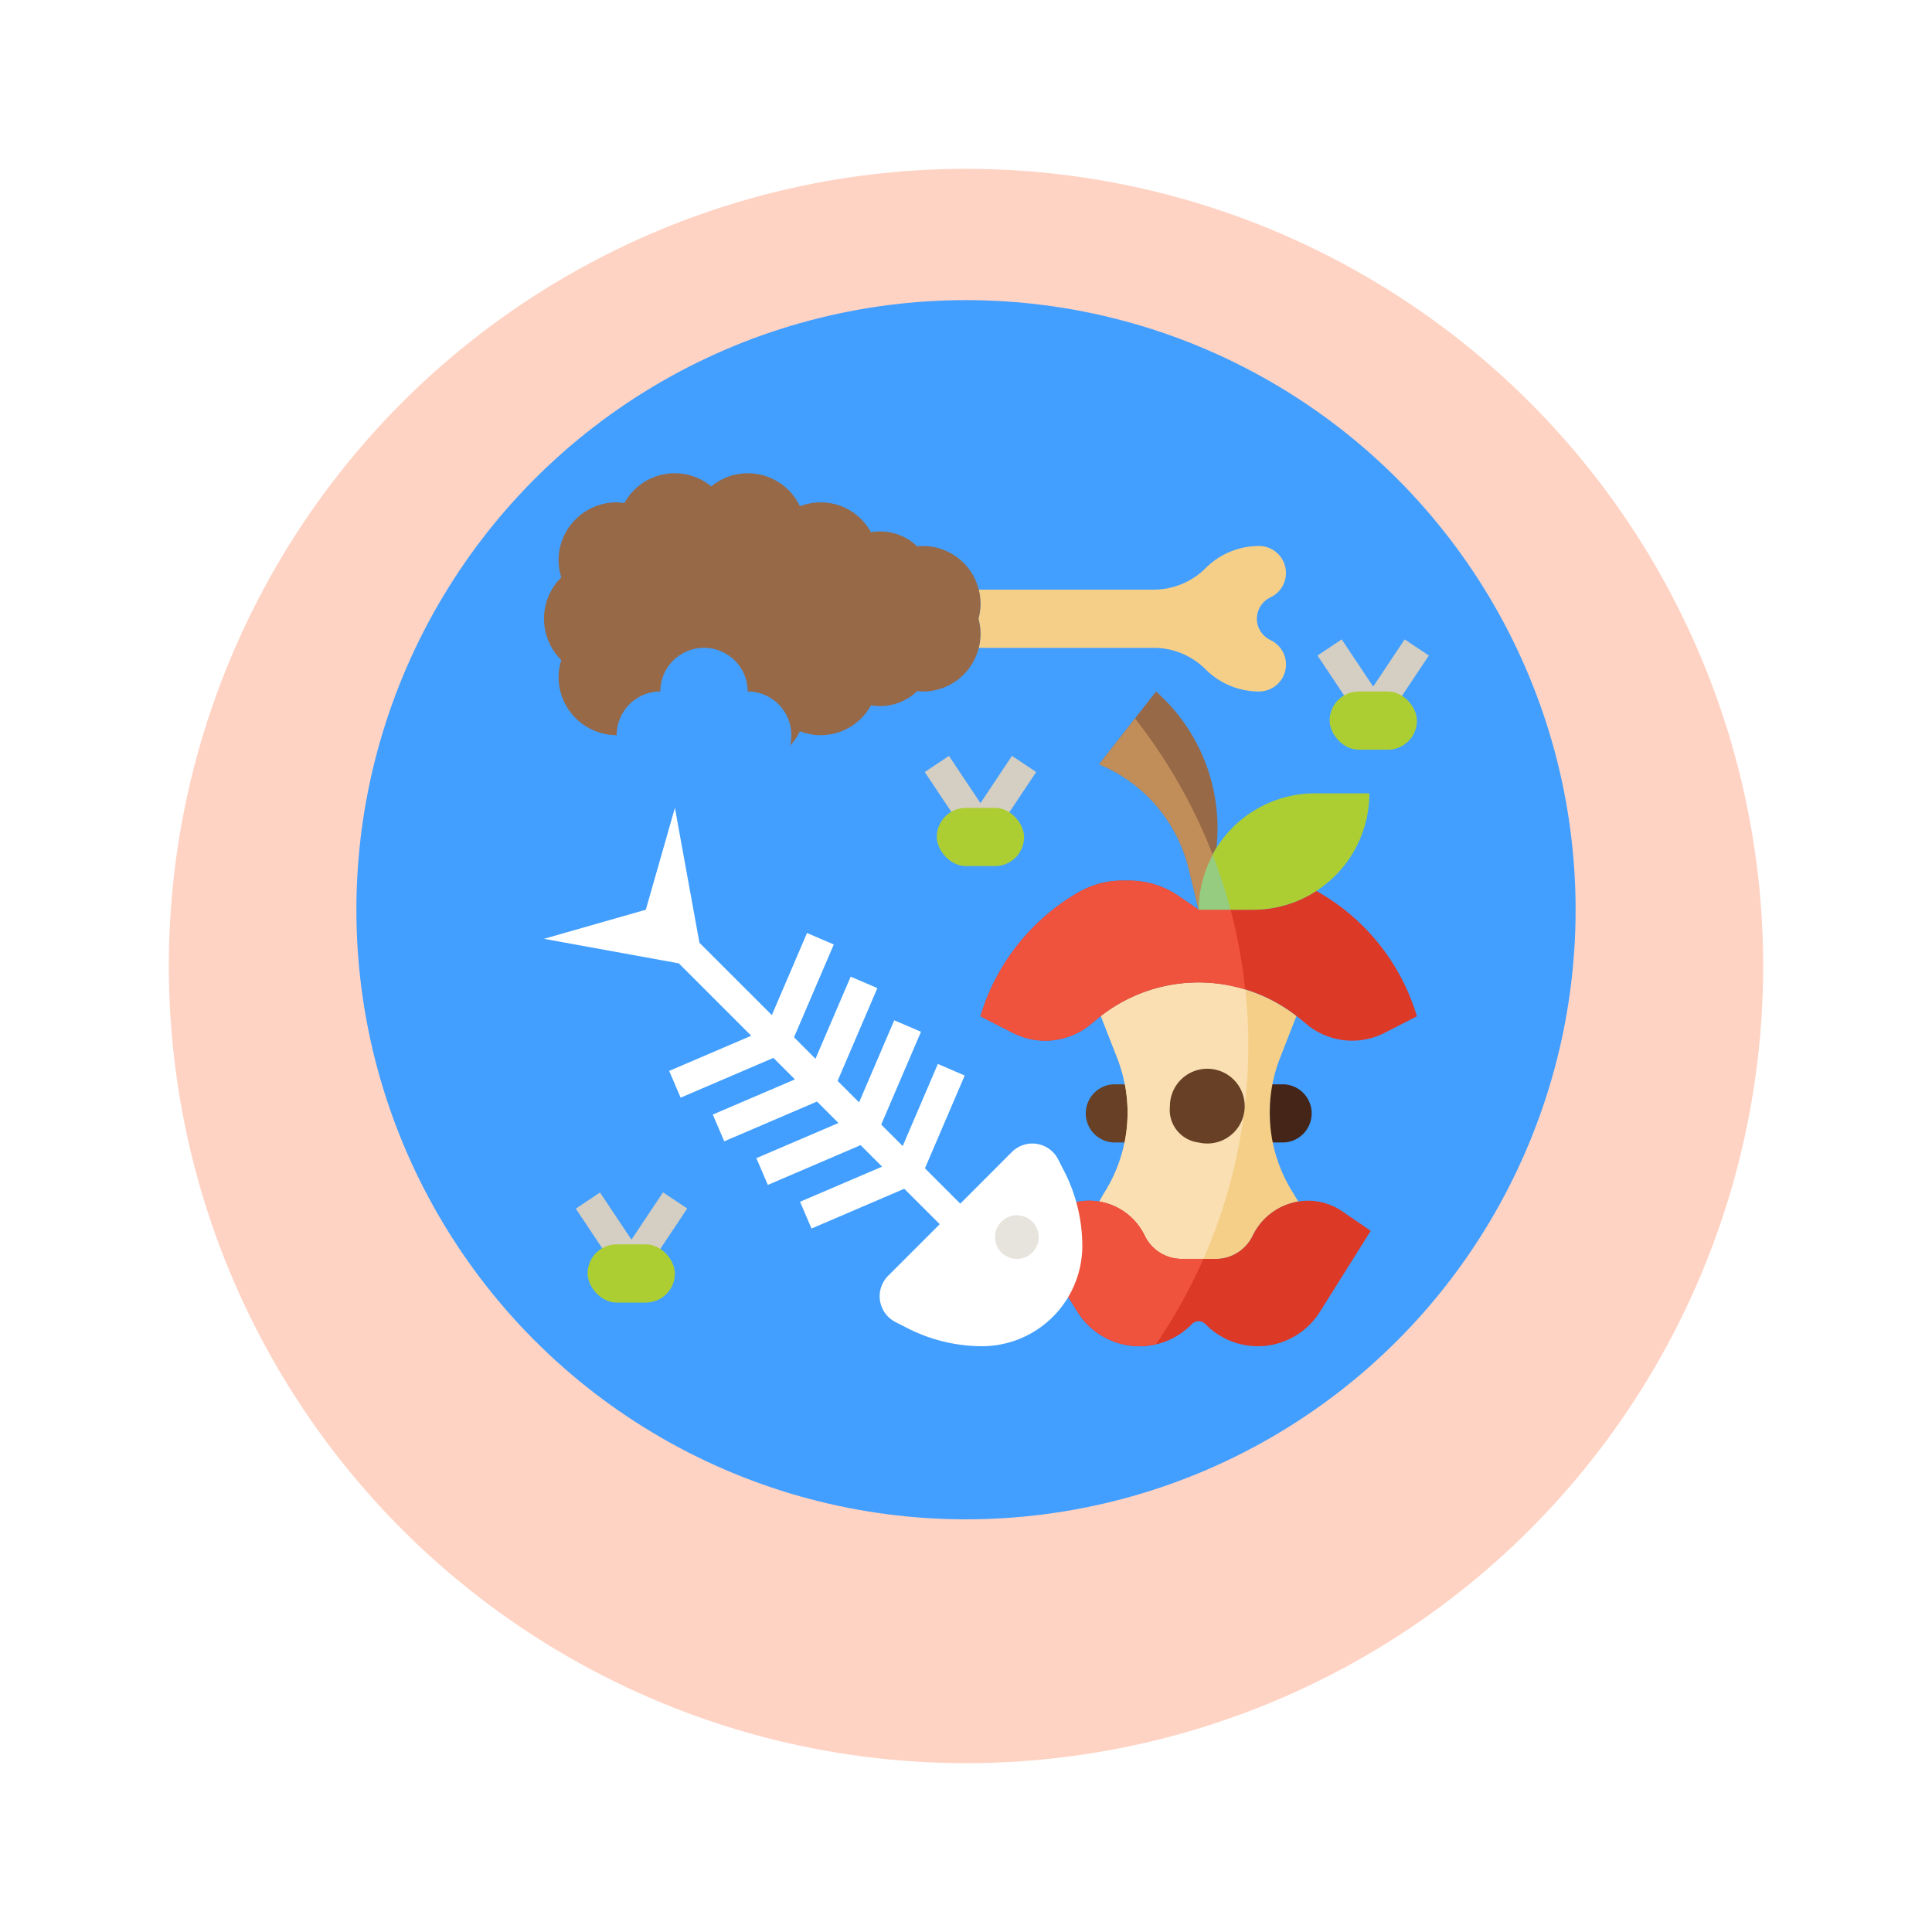 <svg xmlns="http://www.w3.org/2000/svg" xmlns:xlink="http://www.w3.org/1999/xlink" width="103" height="103" viewBox="0 0 103 103"><defs><filter id="a" x="0" y="0" width="103" height="103" filterUnits="userSpaceOnUse"><feOffset dy="3" input="SourceAlpha"/><feGaussianBlur stdDeviation="3" result="b"/><feFlood flood-opacity="0.161"/><feComposite operator="in" in2="b"/><feComposite in="SourceGraphic"/></filter></defs><g transform="translate(-361 -1143)"><g transform="matrix(1, 0, 0, 1, 361, 1143)" filter="url(#a)"><circle cx="42.5" cy="42.5" r="42.5" transform="translate(9 6)" fill="#ffd3c3"/></g><circle cx="32.5" cy="32.5" r="32.5" transform="translate(380 1159)" fill="#429fff"/><g transform="translate(388 1166.23)"><path d="M51.887,44h.759a1.552,1.552,0,0,1,0,3.1h-.759" transform="translate(-11.191 -9.422)" fill="#442518"/><path d="M41.455,44H40.7a1.552,1.552,0,0,0,0,3.1h.759" transform="translate(-8.341 -9.422)" fill="#674025"/><path d="M50.679,38.789a8.493,8.493,0,0,0-10.43,0l.877,2.244a7.987,7.987,0,0,1-.738,7.252l-.233.417v-.02A3.3,3.3,0,0,1,42.584,50.5a2.189,2.189,0,0,0,1.962,1.241h1.838A2.189,2.189,0,0,0,48.345,50.5a3.3,3.3,0,0,1,2.426-1.82l-.233-.4a7.987,7.987,0,0,1-.737-7.253l.875-2.238Z" transform="translate(-8.56 -7.852)" fill="#f5cf88"/><path d="M40.253,38.789l.877,2.244a7.989,7.989,0,0,1-.738,7.251l-.221.4A3.3,3.3,0,0,1,42.587,50.5a2.189,2.189,0,0,0,1.962,1.241h1.17a28.111,28.111,0,0,0,2.393-11.374,28.489,28.489,0,0,0-.155-2.983,8.433,8.433,0,0,0-7.7,1.409Z" transform="translate(-8.563 -7.852)" fill="#fadfb2"/><path d="M40.158,52.075l.01-.019-.007,0Z" transform="translate(-8.56 -11.229)" fill="#fadfb2"/><g transform="translate(3.697 10.857)"><path d="M0,0H1.551V3.635H0Z" transform="matrix(0.832, -0.555, 0.555, 0.832, 18.604, 7.072)" fill="#d5cec2"/><path d="M0,0H3.593V1.551H0Z" transform="matrix(0.555, -0.832, 0.832, 0.555, 21.26, 9.2)" fill="#d5cec2"/><path d="M0,0H1.551V3.436H0Z" transform="matrix(0.832, -0.555, 0.555, 0.832, 0, 30.349)" fill="#d5cec2"/><path d="M0,0H3.866V1.551H0Z" transform="matrix(0.555, -0.832, 0.832, 0.555, 2.505, 32.697)" fill="#d5cec2"/><path d="M0,0H1.551V3.5H0Z" transform="matrix(0.832, -0.555, 0.555, 0.832, 39.542, 0.861)" fill="#d5cec2"/><path d="M0,0H3.871V1.551H0Z" transform="matrix(0.555, -0.832, 0.832, 0.555, 42.041, 3.221)" fill="#d5cec2"/></g><path d="M31.871,12.43H41.2a3.926,3.926,0,0,1,2.777,1.151,4.019,4.019,0,0,0,2.843,1.176,1.438,1.438,0,0,0,.643-2.724L47.4,12a1.255,1.255,0,0,1,0-2.245l.063-.032A1.438,1.438,0,0,0,46.819,7a4.019,4.019,0,0,0-2.841,1.177A3.926,3.926,0,0,1,41.2,9.327H31.871a3.121,3.121,0,0,1,.1.776,3.085,3.085,0,0,1-.109.776,3.085,3.085,0,0,1,.109.776,3.13,3.13,0,0,1-.063.625Z" transform="translate(-6.698 -1.122)" fill="#f5cf88"/><path d="M45.465,28.635a6.169,6.169,0,0,1,.967-3.328l-.016-.01A9.716,9.716,0,0,0,43.191,17l-3.033,3.878a8.114,8.114,0,0,1,4.781,5.6Z" transform="translate(-8.56 -3.365)" fill="#976947"/><path d="M43.635,31.551h2.893a6.177,6.177,0,0,0,3.38-1c.026.013.085.047.11.061a11.382,11.382,0,0,1,5.251,6.623l-1.718.879a3.8,3.8,0,0,1-4.154-.45l-.361-.3a8.492,8.492,0,0,0-10.8,0l-.361.3a3.8,3.8,0,0,1-4.154.449L32,37.235a11.382,11.382,0,0,1,5.251-6.623A4.662,4.662,0,0,1,39.559,30h.363a4.672,4.672,0,0,1,2.637.817Z" transform="translate(-6.73 -6.282)" fill="#dc3926"/><path d="M6.205,0H9.1A6.205,6.205,0,0,1,2.893,6.205H0A6.205,6.205,0,0,1,6.205,0Z" transform="translate(46.004 25.27) rotate(180)" fill="#adce32"/><path d="M53.52,53.606l-2.7,4.3a3.9,3.9,0,0,1-6.114.672.5.5,0,0,0-.72,0,3.894,3.894,0,0,1-6.112-.672l-2.7-4.3,1.52-1.037A3.238,3.238,0,0,1,38.52,52a3.287,3.287,0,0,1,2.948,1.862,2.189,2.189,0,0,0,1.96,1.241h1.838a2.189,2.189,0,0,0,1.962-1.241A3.286,3.286,0,0,1,50.175,52,3.238,3.238,0,0,1,52,52.566l1.52,1.039Z" transform="translate(-7.442 -11.217)" fill="#dc3926"/><path d="M46.553,46.878a1.993,1.993,0,1,0-1.533-1.939A1.753,1.753,0,0,0,46.553,46.878Z" transform="translate(-9.648 -9.198)" fill="#674025"/><path d="M15.118,16.525a2.366,2.366,0,0,0,.068-.563,2.327,2.327,0,0,0-2.327-2.327,2.327,2.327,0,1,0-4.654,0,2.327,2.327,0,0,0-2.327,2.327,3.1,3.1,0,0,1-3.1-3.1,3.062,3.062,0,0,1,.147-.9,3.1,3.1,0,0,1,0-4.412,3.062,3.062,0,0,1-.147-.9,3.1,3.1,0,0,1,3.1-3.1,3.08,3.08,0,0,1,.408.041A3.062,3.062,0,0,1,10.92,2.7a3.069,3.069,0,0,1,4.725,1.06,3.052,3.052,0,0,1,3.788,1.385,2.851,2.851,0,0,1,2.473.761c.088-.007.172-.026.262-.026a3.066,3.066,0,0,1,2.993,3.878,3.066,3.066,0,0,1-2.993,3.878c-.09,0-.175-.019-.262-.026a2.851,2.851,0,0,1-2.473.761,3.052,3.052,0,0,1-3.788,1.385,3.158,3.158,0,0,1-.527.771Z" fill="#976947"/><rect width="4.654" height="3.103" rx="1.551" transform="translate(22.943 19.84)" fill="#adce32"/><rect width="4.654" height="3.103" rx="1.551" transform="translate(4.327 43.11)" fill="#adce32"/><rect width="4.654" height="3.103" rx="1.551" transform="translate(43.886 13.635)" fill="#adce32"/><path d="M45.337,31.551h-1.7l-1.077-.735A4.672,4.672,0,0,0,39.922,30h-.363a4.662,4.662,0,0,0-2.308.612A11.382,11.382,0,0,0,32,37.235l1.718.879a3.8,3.8,0,0,0,4.154-.45l.361-.3a8.431,8.431,0,0,1,7.883-1.557,28.148,28.148,0,0,0-.78-4.26Z" transform="translate(-6.73 -6.282)" fill="#ef523d"/><path d="M43.427,55.1a2.189,2.189,0,0,1-1.962-1.241A3.287,3.287,0,0,0,38.518,52a3.238,3.238,0,0,0-1.827.566L35.171,53.6l2.7,4.3a3.927,3.927,0,0,0,3.323,1.855,3.879,3.879,0,0,0,.88-.111A28.139,28.139,0,0,0,44.6,55.1Z" transform="translate(-7.441 -11.217)" fill="#ef523d"/><path d="M47.742,28.206A6.18,6.18,0,0,0,47,31.149h1.7a27.986,27.986,0,0,0-.96-2.943Z" transform="translate(-10.095 -5.879)" fill="#96cc7f"/><path d="M44.939,26.9l.526,2.153a6.159,6.159,0,0,1,.749-2.926,28.2,28.2,0,0,0-4.146-7.273l-1.91,2.443a8.114,8.114,0,0,1,4.781,5.6Z" transform="translate(-8.56 -3.78)" fill="#c18e59"/><path d="M29.736,44.373l-.314-.615a1.544,1.544,0,0,0-2.456-.432L24.195,46.1l-1.884-1.885,2.12-4.946L23,38.652l-1.875,4.377-1.145-1.145,2.12-4.947-1.426-.612L18.8,40.7l-1.145-1.145,2.12-4.947L18.351,34l-1.876,4.377L15.331,37.23l2.12-4.947-1.426-.612-1.876,4.377-3.86-3.857L8.981,25,7.43,30.43,2,31.981l7.191,1.308,3.86,3.86L8.675,39.023l.612,1.426,4.946-2.12,1.146,1.146L11,41.35l.612,1.426,4.946-2.12L17.7,41.8l-4.376,1.875.612,1.426,4.946-2.12,1.146,1.146L15.652,46l.612,1.426,4.946-2.12L23.1,47.195l-2.771,2.771a1.544,1.544,0,0,0,.432,2.456l.615.314a8.773,8.773,0,0,0,3.862.963A5.357,5.357,0,0,0,30.7,48.236a8.773,8.773,0,0,0-.963-3.863Z" transform="translate(0 -5.16)" fill="#fff"/><path d="M34.164,55.327a1.163,1.163,0,1,1,1.164-1.163,1.163,1.163,0,0,1-1.164,1.163Z" transform="translate(-6.954 -11.441)" fill="#e7e4dd"/></g></g></svg>